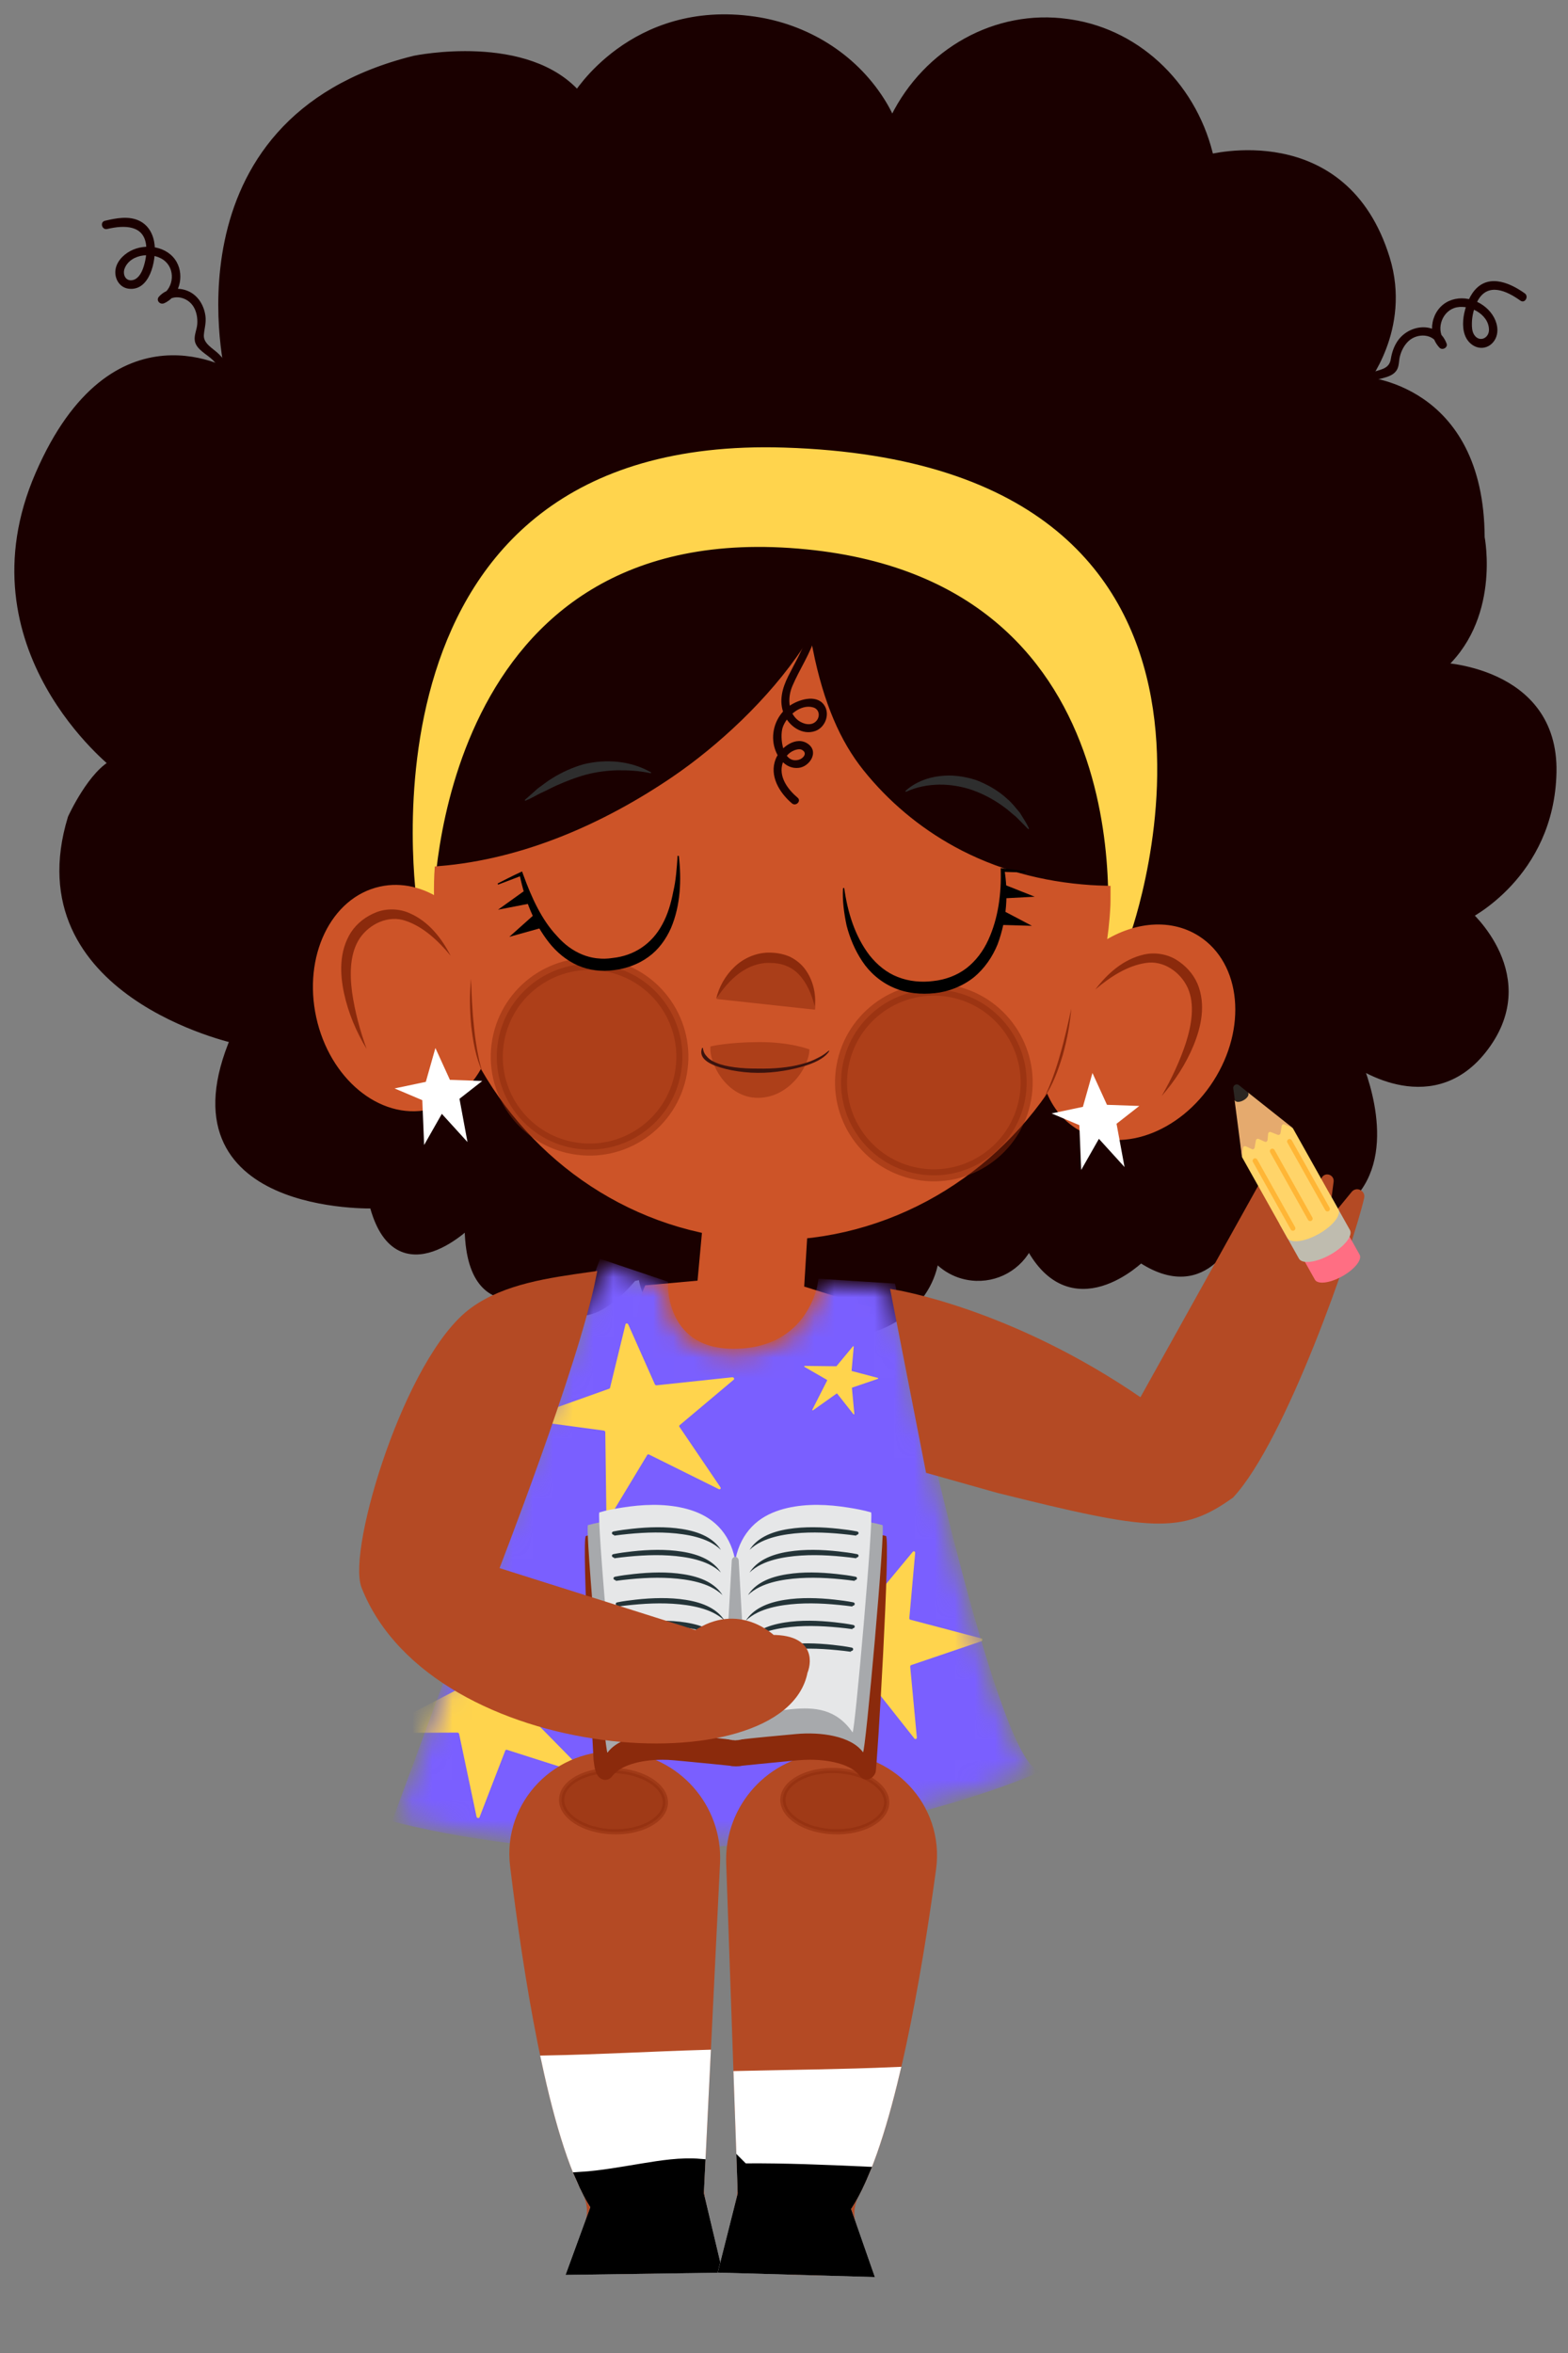 <svg width="78" height="117" viewBox="0 0 78 117" fill="none" xmlns="http://www.w3.org/2000/svg">
<rect x="0" y="0" width="78" height="117" fill="#808080" stroke="none"/>
<path d="M26.463 32.267H26.462C26.462 32.259 26.463 32.252 26.463 32.244C26.463 31.207 25.622 30.365 24.584 30.365C24.45 30.365 24.32 30.379 24.195 30.406C23.822 29.5 22.933 28.861 21.892 28.861C21.111 28.861 20.415 29.222 19.958 29.785C19.655 29.631 19.32 29.55 18.981 29.55C17.856 29.55 16.933 30.406 16.826 31.502C15.603 31.567 14.623 32.569 14.606 33.813C14.589 35.108 15.626 36.172 16.921 36.188C17.022 36.19 17.12 36.183 17.218 36.171C17.718 37.227 18.793 37.957 20.039 37.957C20.791 37.957 21.479 37.691 22.018 37.249C22.43 37.554 22.938 37.736 23.49 37.736C24.622 37.736 25.575 36.977 25.871 35.94C26.058 36.002 26.257 36.036 26.464 36.036C27.505 36.036 28.349 35.192 28.349 34.152C28.348 33.111 27.505 32.267 26.463 32.267Z" fill="#E3EBEE"/>
<path d="M28.125 33.207C28.552 33.638 28.25 34.627 27.957 34.95C27.379 35.583 26.319 35.435 25.893 35.344C25.778 35.319 25.759 35.328 25.721 35.35C25.687 35.371 25.672 35.404 25.635 35.481C25.498 35.776 25.144 36.349 24.397 36.579C23.618 36.819 22.884 36.453 22.54 36.235C22.41 36.152 22.405 36.15 22.346 36.151C22.286 36.152 22.227 36.195 22.157 36.251C21.846 36.495 21.137 36.926 20.043 36.864C18.971 36.802 18.357 36.141 18.146 35.801C18.106 35.736 18.063 35.682 18.013 35.676C17.955 35.671 17.891 35.729 17.843 35.777C17.387 36.221 15.951 36.355 15.475 35.598C15.96 36.375 16.708 36.759 17.476 36.769C17.577 36.77 17.675 36.764 17.773 36.752C18.273 37.807 19.348 38.538 20.594 38.538C21.346 38.538 22.034 38.271 22.573 37.829C22.985 38.135 23.493 38.317 24.045 38.317C25.177 38.317 26.13 37.558 26.426 36.52C26.613 36.582 26.812 36.617 27.019 36.617C28.06 36.617 28.904 35.773 28.904 34.732C28.902 34.178 28.624 33.553 28.125 33.207Z" fill="#B9CDD2"/>
<path d="M72.893 45.467C72.893 45.467 77.032 43.468 77.14 38.401C77.248 33.334 71.486 33.215 71.486 33.215C74.382 30.805 73.567 26.732 73.567 26.732C73.54 19.259 67.719 19.005 67.719 19.005C67.719 19.005 69.92 16.341 68.856 12.886C66.789 6.168 60.119 7.977 60.119 7.977C59.374 4.499 56.664 1.772 53.242 1.251C53.19 1.243 53.139 1.236 53.087 1.229C49.594 0.736 46.189 2.654 44.581 5.89L44.355 6.345C44.222 5.916 43.998 5.478 43.727 5.054C42.33 2.864 40.021 1.472 37.5 1.108C31.508 0.243 28.733 4.869 28.733 4.869C26.253 1.886 20.638 3.055 20.638 3.055C8.3 6.115 11.525 18.721 11.525 18.721C11.525 18.721 5.74 15.086 2.032 23.636C-1.677 32.185 5.805 37.988 5.805 37.988C4.679 38.455 3.651 40.711 3.651 40.711C1.035 49.301 11.777 51.615 11.777 51.615C8.098 60.176 18.641 59.802 18.641 59.802C19.793 64.394 23.401 60.658 23.401 60.658C23.282 66.405 27.506 63.7 27.506 63.7C28.588 67.084 31.433 63.433 31.433 63.433L32.027 63.313C32.139 64.746 33.314 65.902 34.806 65.956C36.124 66.003 37.255 65.173 37.651 64.001C38.427 65.259 39.894 66.138 41.611 66.2C44.167 66.292 46.307 64.541 46.449 62.273C46.923 62.926 47.679 63.37 48.557 63.402C49.747 63.445 50.776 62.722 51.179 61.684C53.251 65.943 56.736 62.465 56.736 62.465C60.036 64.716 61.318 61.03 61.318 61.03C61.318 61.03 64.315 63.349 67.453 59.041C69.212 56.627 67.385 52.681 67.385 52.681C67.385 52.681 71.065 55.406 73.657 52.174C76.524 48.599 72.893 45.467 72.893 45.467Z" fill="#1A0000" stroke="#1A0000" stroke-width="0.574" stroke-miterlimit="10" stroke-linecap="round"/>
<path d="M5.333 11.386C6.158 11.193 7.188 11.16 7.275 12.251C7.304 12.615 7.239 12.996 7.118 13.339C7.031 13.584 6.865 13.886 6.579 13.932C6.231 13.989 6.093 13.626 6.199 13.352C6.494 12.587 7.697 12.497 8.242 13.015C8.756 13.503 8.6 14.43 7.954 14.713C8.039 14.824 8.124 14.934 8.21 15.044C8.625 14.593 9.341 14.764 9.635 15.265C9.784 15.518 9.832 15.82 9.813 16.11C9.795 16.391 9.644 16.67 9.692 16.954C9.766 17.384 10.307 17.623 10.588 17.906C11.022 18.341 11.34 18.867 11.544 19.445C11.634 19.7 12.041 19.59 11.951 19.333C11.723 18.686 11.372 18.095 10.887 17.607C10.601 17.32 10.101 17.091 10.142 16.643C10.172 16.314 10.265 16.041 10.218 15.7C10.145 15.175 9.847 14.681 9.347 14.47C8.856 14.262 8.278 14.347 7.912 14.745C7.742 14.931 7.954 15.171 8.168 15.077C8.922 14.746 9.182 13.735 8.79 13.033C8.345 12.239 7.234 12.076 6.476 12.485C6.093 12.692 5.743 13.069 5.736 13.526C5.73 13.924 5.983 14.303 6.396 14.355C7.454 14.489 7.768 12.967 7.693 12.194C7.644 11.692 7.415 11.223 6.949 10.988C6.415 10.719 5.775 10.848 5.222 10.977C4.956 11.04 5.068 11.448 5.333 11.386Z" fill="#1A0000"/>
<path d="M75.847 14.585C75.016 13.993 73.906 13.575 73.225 14.608C72.795 15.262 72.474 16.643 73.259 17.161C73.603 17.388 74.029 17.325 74.289 17.002C74.573 16.649 74.524 16.162 74.318 15.784C73.905 15.021 72.886 14.603 72.076 14.969C71.201 15.363 70.95 16.595 71.608 17.289C71.747 17.436 72.036 17.285 71.961 17.084C71.541 15.959 70.091 16.083 69.503 16.986C69.33 17.251 69.235 17.547 69.185 17.857C69.101 18.379 68.62 18.371 68.207 18.534C67.544 18.795 66.968 19.21 66.494 19.739C66.313 19.942 66.611 20.241 66.793 20.038C67.217 19.564 67.727 19.179 68.319 18.94C68.712 18.782 69.297 18.778 69.509 18.351C69.602 18.161 69.587 17.924 69.638 17.722C69.711 17.436 69.853 17.159 70.071 16.957C70.506 16.553 71.321 16.572 71.554 17.195C71.671 17.127 71.789 17.059 71.906 16.99C71.413 16.47 71.679 15.538 72.349 15.313C73.031 15.084 74.069 15.609 74.069 16.402C74.069 16.823 73.587 17.04 73.332 16.647C73.225 16.482 73.216 16.265 73.219 16.075C73.223 15.708 73.325 15.296 73.498 14.972C74.004 14.021 74.942 14.457 75.633 14.949C75.856 15.107 76.067 14.741 75.847 14.585Z" fill="#1A0000"/>
<path d="M56.144 46.501C56.144 46.501 64.657 23.13 39.02 22.322C17.148 21.632 20.831 45.081 20.831 45.081L21.515 45.024C21.515 45.024 21.583 25.399 40.148 27.252C57.458 28.98 55.086 46.937 55.086 46.937L56.144 46.501Z" fill="#FFD44D" stroke="#FFD44D" stroke-width="0.133" stroke-miterlimit="10"/>
<path d="M59.501 46.776C58.112 45.886 56.255 46.14 54.717 47.254C54.844 46.525 54.931 45.78 54.967 45.02C54.978 44.781 54.97 44.547 54.972 44.31C54.727 44.302 54.482 44.295 54.237 44.278C51.82 44.117 49.462 43.496 47.334 42.325C45.566 41.353 44 40.038 42.738 38.461C41.552 36.978 40.72 35.062 40.171 32.348C38.441 34.961 35.839 37.334 33.594 38.859C30.137 41.209 26.087 42.986 21.884 43.334C21.881 43.382 21.876 43.43 21.874 43.478C21.85 43.989 21.852 44.495 21.872 44.996C20.989 44.387 19.968 44.127 18.963 44.347C16.686 44.844 15.358 47.613 15.995 50.53C16.633 53.446 18.995 55.407 21.272 54.91C22.459 54.65 23.385 53.77 23.913 52.577C26.599 57.602 31.666 61.105 37.622 61.383C43.624 61.663 49.034 58.598 52.166 53.78C52.414 54.654 52.916 55.398 53.665 55.878C55.627 57.136 58.524 56.118 60.135 53.604C61.747 51.092 61.463 48.034 59.501 46.776Z" fill="#CD5428" stroke="#CD5428" stroke-width="0.539" stroke-miterlimit="10"/>
<path d="M35.317 59.857L34.942 63.923L32.276 64.163C32.276 64.163 30.44 68.335 35.691 70.015C40.943 71.695 43.008 65.188 43.008 65.188L39.728 64.163L39.972 60.164L35.317 59.857Z" fill="#CD5428" stroke="#CD5428" stroke-width="0.529" stroke-miterlimit="10"/>
<path d="M22.418 47.525C21.797 46.771 21.047 46.077 20.184 45.789C19.332 45.486 18.387 45.934 17.899 46.65C17.408 47.387 17.391 48.39 17.513 49.329C17.647 50.279 17.904 51.229 18.238 52.158C17.726 51.312 17.331 50.385 17.116 49.398C16.909 48.431 16.857 47.305 17.459 46.359C17.763 45.895 18.215 45.558 18.721 45.36C19.236 45.161 19.835 45.18 20.328 45.386C21.325 45.804 21.971 46.654 22.418 47.525Z" fill="#8B2A0C"/>
<path d="M23.988 53.276C23.66 52.563 23.531 51.778 23.44 51.005C23.402 50.616 23.382 50.225 23.378 49.835C23.375 49.445 23.395 49.055 23.428 48.666C23.461 49.445 23.487 50.221 23.572 50.992C23.607 51.377 23.66 51.761 23.725 52.143C23.795 52.523 23.867 52.906 23.988 53.276Z" fill="#8B2A0C"/>
<path d="M23.144 56.563L21.966 55.269L21.157 56.691L21.074 54.659L19.856 54.143L21.237 53.853L21.674 52.309L22.336 53.761L23.8 53.812L22.782 54.608L23.144 56.563Z" fill="white" stroke="white" stroke-width="0.137" stroke-miterlimit="10" stroke-linecap="round"/>
<path d="M32.346 38.444C31.772 38.32 31.223 38.296 30.698 38.301C30.172 38.319 29.662 38.385 29.163 38.516C28.663 38.649 28.174 38.839 27.68 39.06C27.431 39.169 27.192 39.306 26.933 39.419C26.675 39.54 26.438 39.694 26.154 39.806L26.143 39.81C26.13 39.816 26.115 39.809 26.11 39.796C26.106 39.786 26.109 39.775 26.117 39.768L26.76 39.199C26.994 39.035 27.215 38.85 27.461 38.704C27.947 38.399 28.475 38.162 29.029 38.002C30.144 37.729 31.37 37.824 32.375 38.399C32.388 38.406 32.392 38.422 32.385 38.434C32.379 38.444 32.368 38.448 32.358 38.446L32.346 38.444Z" fill="#2E2E2E"/>
<path d="M45.051 39.32C45.503 38.912 46.097 38.669 46.712 38.596C47.329 38.509 47.965 38.597 48.559 38.789C49.141 39.012 49.682 39.327 50.125 39.742C50.355 39.939 50.538 40.184 50.731 40.409C50.889 40.669 51.057 40.911 51.181 41.183L51.184 41.189C51.19 41.202 51.184 41.218 51.172 41.224C51.161 41.228 51.15 41.226 51.142 41.219L50.541 40.614C50.319 40.438 50.114 40.239 49.88 40.08C49.42 39.748 48.916 39.482 48.385 39.291C47.327 38.922 46.113 38.899 45.078 39.367C45.065 39.373 45.049 39.367 45.043 39.354C45.039 39.343 45.041 39.331 45.05 39.324L45.051 39.32Z" fill="#2E2E2E"/>
<path opacity="0.49" d="M33.87 53.371C33.414 55.88 31.011 57.544 28.503 57.087C25.995 56.632 24.331 54.229 24.787 51.721C25.242 49.213 27.646 47.549 30.154 48.005C32.662 48.461 34.325 50.864 33.87 53.371Z" fill="#8B2A0C" stroke="#8B2A0C" stroke-width="0.599" stroke-miterlimit="10"/>
<path opacity="0.49" d="M50.996 54.65C50.541 57.158 48.137 58.822 45.628 58.367C43.12 57.911 41.456 55.508 41.912 52.999C42.367 50.491 44.771 48.827 47.279 49.282C49.787 49.738 51.451 52.141 50.996 54.65Z" fill="#8B2A0C" stroke="#8B2A0C" stroke-width="0.599" stroke-miterlimit="10"/>
<path d="M35.624 49.672C35.763 49.077 36.075 48.51 36.543 48.07C37.005 47.628 37.671 47.343 38.334 47.369C38.66 47.377 38.996 47.439 39.306 47.578C39.609 47.732 39.88 47.949 40.07 48.22C40.457 48.758 40.581 49.41 40.523 50.016C40.37 49.43 40.134 48.874 39.759 48.474C39.387 48.069 38.875 47.88 38.325 47.882C37.78 47.854 37.254 48.052 36.798 48.377C36.342 48.708 35.956 49.163 35.624 49.672Z" fill="#8B2A0C"/>
<g opacity="0.53">
<path d="M40.541 50.206C40.541 50.206 40.548 48.054 38.727 47.76C36.607 47.418 35.659 49.676 35.659 49.676" fill="#8B2A0C"/>
<path d="M40.541 50.205C40.411 49.614 40.197 49.05 39.837 48.635C39.48 48.216 38.975 48.008 38.426 47.99C37.883 47.941 37.35 48.12 36.882 48.427C36.414 48.741 36.011 49.18 35.659 49.676C35.819 49.087 36.153 48.531 36.637 48.109C37.115 47.685 37.792 47.426 38.453 47.477C38.779 47.498 39.112 47.572 39.417 47.724C39.714 47.889 39.976 48.117 40.156 48.394C40.522 48.946 40.621 49.603 40.541 50.205Z" fill="#8B2A0C"/>
</g>
<path d="M33.708 42.553C33.664 43.177 33.627 43.767 33.489 44.345C33.379 44.92 33.214 45.477 32.949 45.96C32.429 46.936 31.542 47.525 30.466 47.636C29.418 47.803 28.433 47.376 27.703 46.538C26.938 45.73 26.437 44.616 26.032 43.502L25.971 43.333L25.839 43.393C25.473 43.562 25.115 43.749 24.754 43.931L24.776 43.988L25.903 43.559L25.858 43.533C26.105 44.722 26.544 45.894 27.304 46.86C27.682 47.341 28.167 47.748 28.731 48.001C29.297 48.251 29.934 48.325 30.543 48.239C31.151 48.163 31.751 47.95 32.251 47.586C32.756 47.227 33.127 46.709 33.376 46.151C33.858 45.018 33.905 43.749 33.768 42.557L33.708 42.553Z" fill="black"/>
<path d="M26.105 44.28L24.774 45.234L26.382 44.922L26.105 44.28Z" fill="black"/>
<path d="M26.627 45.429L25.334 46.584L27.004 46.118L26.627 45.429Z" fill="black"/>
<path d="M41.935 44.168C41.899 44.776 41.984 45.403 42.114 46.021C42.272 46.632 42.519 47.234 42.888 47.791C43.254 48.349 43.801 48.83 44.452 49.111C45.104 49.396 45.824 49.457 46.496 49.384C47.179 49.314 47.871 49.046 48.43 48.607C48.982 48.158 49.377 47.565 49.626 46.954C50.087 45.708 50.167 44.428 49.957 43.192L49.797 43.345C50.199 43.367 50.603 43.371 51.007 43.38L51.014 43.319L49.818 43.169L49.779 43.164L49.78 43.205C49.819 44.405 49.666 45.643 49.162 46.738C48.913 47.284 48.546 47.779 48.074 48.144C47.599 48.508 47.02 48.717 46.426 48.781C45.834 48.856 45.22 48.801 44.665 48.582C44.105 48.369 43.63 47.972 43.257 47.504C42.521 46.544 42.162 45.352 41.994 44.15L41.935 44.168Z" fill="black"/>
<path d="M49.835 44.674L51.472 44.588L49.949 43.984L49.835 44.674Z" fill="black"/>
<path d="M49.599 45.986L51.332 46.035L49.797 45.227L49.599 45.986Z" fill="black"/>
<path opacity="0.49" d="M40.263 52.18C40.266 52.998 39.286 54.581 37.711 54.588C36.137 54.594 35.257 52.849 35.343 52.033C35.343 52.033 36.176 51.824 37.751 51.816C39.325 51.81 40.263 52.18 40.263 52.18Z" fill="#8B2A0C"/>
<path d="M34.966 52.111C34.982 52.249 35.026 52.385 35.144 52.512C35.244 52.64 35.408 52.76 35.651 52.855C36.116 53.05 36.882 53.14 37.687 53.135C38.488 53.153 39.264 53.078 39.87 52.913C40.177 52.832 40.44 52.731 40.657 52.617C40.891 52.506 41.066 52.382 41.217 52.252L41.219 52.251C41.223 52.247 41.234 52.246 41.244 52.247C41.253 52.248 41.258 52.251 41.257 52.254C41.095 52.525 40.712 52.788 40.085 52.984C39.458 53.183 38.561 53.356 37.687 53.346C36.822 53.344 35.878 53.15 35.393 52.91C34.904 52.675 34.816 52.381 34.927 52.109C34.928 52.105 34.938 52.103 34.949 52.104C34.959 52.104 34.965 52.106 34.966 52.11V52.111Z" fill="#3B130E"/>
<path d="M40.185 31.491C39.976 32.247 39.556 32.929 39.208 33.627C38.912 34.221 38.733 34.869 39 35.514C39.242 36.1 39.904 36.579 40.555 36.349C41.059 36.171 41.312 35.49 40.987 35.044C40.593 34.503 39.701 34.792 39.26 35.107C38.672 35.526 38.37 36.246 38.481 36.961C38.577 37.578 39.039 38.268 39.742 38.18C40.272 38.114 40.741 37.405 40.214 37.004C39.614 36.548 38.81 37.178 38.587 37.739C38.255 38.572 38.771 39.419 39.396 39.947C39.591 40.112 39.875 39.831 39.678 39.665C39.225 39.281 38.772 38.703 38.901 38.066C38.959 37.784 39.141 37.508 39.395 37.365C39.507 37.301 39.745 37.212 39.879 37.279C40.196 37.44 39.959 37.716 39.738 37.778C38.928 38.006 38.776 36.655 38.933 36.177C39.117 35.62 39.818 34.989 40.451 35.174C40.81 35.279 40.816 35.745 40.5 35.939C40.23 36.104 39.843 35.957 39.632 35.759C39.188 35.341 39.192 34.647 39.413 34.121C39.773 33.267 40.32 32.499 40.57 31.597C40.639 31.349 40.254 31.243 40.185 31.491Z" fill="#1A0000"/>
<path d="M54.486 49.201C55.079 48.423 55.864 47.698 56.917 47.46C57.439 47.344 58.032 47.431 58.504 47.716C58.967 48 59.354 48.412 59.572 48.921C59.999 49.957 59.751 51.057 59.377 51.974C58.993 52.907 58.442 53.751 57.79 54.494C58.281 53.638 58.7 52.749 58.998 51.836C59.282 50.933 59.442 49.943 59.088 49.132C58.733 48.341 57.88 47.736 56.988 47.884C56.09 48.017 55.23 48.567 54.486 49.201Z" fill="#8B2A0C"/>
<path d="M51.934 54.587C52.118 54.244 52.256 53.88 52.391 53.518C52.522 53.153 52.642 52.785 52.743 52.411C52.962 51.667 53.122 50.908 53.292 50.147C53.256 50.535 53.208 50.922 53.136 51.306C53.064 51.69 52.976 52.071 52.871 52.448C52.646 53.193 52.381 53.943 51.934 54.587Z" fill="#8B2A0C"/>
<path d="M55.829 57.806L54.652 56.511L53.842 57.934L53.759 55.901L52.541 55.386L53.923 55.096L54.359 53.551L55.022 55.003L56.485 55.054L55.467 55.85L55.829 57.806Z" fill="white" stroke="white" stroke-width="0.137" stroke-miterlimit="10" stroke-linecap="round"/>
<mask id="mask0_1477_26995" style="mask-type:luminance" maskUnits="userSpaceOnUse" x="19" y="62" width="33" height="30">
<path d="M32.965 63.923C32.965 63.923 32.883 67.403 36.606 67.332C40.452 67.26 40.942 63.864 40.942 63.864L44.303 64.077C44.303 64.077 48.735 85.777 51.192 88.043C51.192 88.043 36.403 94.444 19.853 90.379L30.007 62.926L32.965 63.923Z" fill="white"/>
</mask>
<g mask="url(#mask0_1477_26995)">
<path d="M32.965 63.923C32.965 63.923 32.883 67.403 36.606 67.332C40.452 67.26 40.942 63.864 40.942 63.864L44.303 64.077C44.303 64.077 48.735 85.777 51.192 88.043C51.192 88.043 36.403 94.444 19.853 90.379L30.007 62.926L32.965 63.923Z" fill="#7A5FFF" stroke="#7A5FFF" stroke-width="0.532" stroke-miterlimit="10"/>
</g>
<mask id="mask1_1477_26995" style="mask-type:luminance" maskUnits="userSpaceOnUse" x="19" y="62" width="33" height="30">
<path d="M32.965 63.923C32.965 63.923 32.883 67.403 36.606 67.332C40.452 67.26 40.942 63.864 40.942 63.864L44.303 64.077C44.303 64.077 48.735 85.777 51.192 88.043C51.192 88.043 36.403 94.444 19.853 90.379L30.007 62.926L32.965 63.923Z" fill="white"/>
</mask>
<g mask="url(#mask1_1477_26995)">
<path d="M30.166 75.435L30.11 71.211C30.109 71.174 30.076 71.14 30.037 71.135L26.285 70.629C26.209 70.619 26.183 70.521 26.25 70.497L30.309 69.05C30.328 69.043 30.342 69.028 30.346 69.01L31.115 65.851C31.13 65.789 31.225 65.793 31.253 65.857L32.575 68.833C32.59 68.865 32.625 68.886 32.66 68.883L36.427 68.482C36.498 68.475 36.549 68.562 36.499 68.604L33.807 70.867C33.784 70.887 33.781 70.922 33.801 70.951L35.839 73.955C35.88 74.015 35.82 74.078 35.753 74.045L32.288 72.326C32.253 72.309 32.214 72.317 32.197 72.346L30.303 75.485C30.269 75.542 30.167 75.506 30.166 75.435Z" fill="#FFD44D"/>
</g>
<mask id="mask2_1477_26995" style="mask-type:luminance" maskUnits="userSpaceOnUse" x="19" y="62" width="33" height="30">
<path d="M32.965 63.923C32.965 63.923 32.883 67.403 36.606 67.332C40.452 67.26 40.942 63.864 40.942 63.864L44.303 64.077C44.303 64.077 48.735 85.777 51.192 88.043C51.192 88.043 36.403 94.444 19.853 90.379L30.007 62.926L32.965 63.923Z" fill="white"/>
</mask>
<g mask="url(#mask2_1477_26995)">
<path d="M39.856 85.814L41.881 81.836C41.899 81.801 41.887 81.758 41.855 81.739L38.78 79.966C38.718 79.93 38.743 79.829 38.815 79.83L43.121 79.88C43.141 79.88 43.16 79.872 43.174 79.855L45.406 77.162C45.45 77.11 45.532 77.146 45.525 77.216L45.234 80.462C45.231 80.497 45.252 80.529 45.285 80.538L48.818 81.469C48.885 81.486 48.887 81.585 48.821 81.608L45.326 82.795C45.295 82.806 45.275 82.838 45.278 82.872L45.608 86.392C45.615 86.463 45.531 86.501 45.487 86.447L43.264 83.636C43.241 83.608 43.202 83.602 43.173 83.623L39.955 85.908C39.895 85.95 39.822 85.881 39.856 85.814Z" fill="#FFD44D"/>
</g>
<mask id="mask3_1477_26995" style="mask-type:luminance" maskUnits="userSpaceOnUse" x="19" y="62" width="33" height="30">
<path d="M32.965 63.923C32.965 63.923 32.883 67.403 36.606 67.332C40.452 67.26 40.942 63.864 40.942 63.864L44.303 64.077C44.303 64.077 48.735 85.777 51.192 88.043C51.192 88.043 36.403 94.444 19.853 90.379L30.007 62.926L32.965 63.923Z" fill="white"/>
</mask>
<g mask="url(#mask3_1477_26995)">
<path d="M23.706 90.335L22.838 86.216C22.83 86.18 22.791 86.151 22.75 86.151L18.913 86.166C18.835 86.166 18.791 86.074 18.853 86.041L22.622 84.077C22.64 84.068 22.65 84.052 22.651 84.033L22.81 80.843C22.814 80.781 22.909 80.772 22.949 80.83L24.839 83.558C24.86 83.588 24.9 83.603 24.934 83.595L28.612 82.693C28.682 82.676 28.749 82.754 28.707 82.803L26.459 85.378C26.439 85.401 26.443 85.435 26.468 85.461L29.078 88.118C29.131 88.172 29.083 88.241 29.009 88.218L25.224 87.009C25.186 86.996 25.149 87.01 25.137 87.04L23.853 90.363C23.829 90.425 23.721 90.404 23.706 90.335Z" fill="#FFD44D"/>
</g>
<mask id="mask4_1477_26995" style="mask-type:luminance" maskUnits="userSpaceOnUse" x="19" y="62" width="33" height="29">
<path d="M32.965 63.923C32.965 63.923 32.883 67.403 36.606 67.332C40.452 67.26 40.942 63.864 40.942 63.864L44.303 64.077C44.303 64.077 48.735 85.777 51.192 88.043C51.192 88.043 37.12 80.781 19.853 90.379L30.007 62.926L32.965 63.923Z" fill="white"/>
</mask>
<g mask="url(#mask4_1477_26995)">
<path d="M40.41 70.091L41.145 68.647C41.152 68.634 41.147 68.618 41.136 68.611L40.019 67.967C39.996 67.954 40.005 67.918 40.031 67.918L41.596 67.936C41.603 67.936 41.61 67.933 41.615 67.927L42.426 66.949C42.442 66.929 42.471 66.943 42.469 66.968L42.363 68.147C42.362 68.16 42.37 68.172 42.382 68.175L43.665 68.513C43.689 68.519 43.69 68.555 43.666 68.563L42.397 68.995C42.385 68.998 42.378 69.01 42.379 69.022L42.499 70.301C42.502 70.327 42.471 70.341 42.455 70.321L41.648 69.299C41.64 69.289 41.625 69.287 41.615 69.294L40.446 70.124C40.423 70.141 40.397 70.116 40.41 70.091Z" fill="#FFD44D"/>
</g>
<mask id="mask5_1477_26995" style="mask-type:luminance" maskUnits="userSpaceOnUse" x="19" y="62" width="33" height="29">
<path d="M32.965 63.923C32.965 63.923 32.883 67.403 36.606 67.332C40.452 67.26 40.942 63.864 40.942 63.864L44.303 64.077C44.303 64.077 48.735 85.777 51.192 88.043C51.192 88.043 38.809 81.927 19.853 90.379L30.007 62.926L32.965 63.923Z" fill="white"/>
</mask>
<g mask="url(#mask5_1477_26995)">
<path d="M32.991 81.341L33.211 79.805C33.213 79.791 33.203 79.778 33.19 79.774L31.878 79.441C31.852 79.434 31.848 79.397 31.874 79.391L33.405 79.028C33.413 79.027 33.418 79.022 33.421 79.015L33.875 77.9C33.884 77.878 33.917 77.883 33.924 77.907L34.227 79.041C34.23 79.053 34.242 79.062 34.254 79.062L35.622 79.068C35.648 79.068 35.661 79.102 35.641 79.115L34.551 79.829C34.542 79.835 34.539 79.847 34.544 79.859L35.102 81.031C35.113 81.055 35.088 81.076 35.066 81.061L33.926 80.298C33.915 80.29 33.9 80.291 33.893 80.301L33.039 81.365C33.022 81.384 32.988 81.366 32.991 81.341Z" fill="#FFD44D"/>
</g>
<path d="M30.87 87.359C27.798 87.145 25.266 89.711 25.639 92.769C26.284 98.061 27.458 105.551 29.22 108.968C29.471 109.454 29.547 110.018 29.359 110.531C28.952 111.648 29.788 112.826 30.977 112.809L32.335 112.79C34.019 112.766 35.248 111.188 34.858 109.549L34.835 109.451C34.776 109.202 34.752 108.946 34.765 108.691L35.552 92.631C35.686 89.893 33.606 87.55 30.87 87.359Z" fill="#B44A24" stroke="#B44A24" stroke-width="0.532" stroke-miterlimit="10"/>
<path d="M35.084 102.192C32.455 102.269 29.828 102.422 27.198 102.471C27.858 105.548 28.674 108.272 29.658 109.712L28.514 112.844L35.617 112.742L34.746 109.075L35.084 102.192Z" fill="white" stroke="white" stroke-width="0.532" stroke-miterlimit="10"/>
<path d="M34.818 107.61C33.873 107.53 32.898 107.686 31.974 107.837C30.951 108.002 29.927 108.196 28.892 108.261C29.136 108.826 29.39 109.321 29.659 109.714L28.515 112.846L35.618 112.744L34.746 109.078L34.818 107.61Z" fill="black" stroke="black" stroke-width="0.532" stroke-miterlimit="10"/>
<path d="M41.146 87.433C44.221 87.262 46.717 89.864 46.301 92.915C45.581 98.198 44.301 105.671 42.492 109.063C42.234 109.545 42.15 110.108 42.33 110.624C42.722 111.746 41.869 112.912 40.681 112.879L39.322 112.84C37.639 112.792 36.433 111.197 36.845 109.564L36.87 109.466C36.933 109.218 36.96 108.963 36.951 108.707L36.39 92.638C36.294 89.898 38.408 87.584 41.146 87.433Z" fill="#B44A24" stroke="#B44A24" stroke-width="0.532" stroke-miterlimit="10"/>
<path d="M44.497 103.05C41.921 103.162 39.339 103.181 36.76 103.241L36.965 109.091L36.041 112.745L43.142 112.947L42.043 109.799C42.996 108.445 43.815 105.927 44.497 103.05Z" fill="white" stroke="white" stroke-width="0.532" stroke-miterlimit="10"/>
<path d="M42.988 107.994C41.023 107.906 39.058 107.822 37.091 107.837C37.014 107.837 36.959 107.809 36.918 107.768L36.964 109.092L36.041 112.746L43.142 112.948L42.043 109.8C42.374 109.33 42.688 108.713 42.988 107.994Z" fill="black" stroke="black" stroke-width="0.532" stroke-miterlimit="10"/>
<path opacity="0.49" d="M33.1 89.656C33.069 90.496 31.888 91.135 30.462 91.082C29.037 91.029 27.906 90.305 27.938 89.465C27.968 88.624 29.149 87.985 30.575 88.038C32 88.091 33.131 88.816 33.1 89.656Z" fill="#8B2A0C" stroke="#8B2A0C" stroke-width="0.257" stroke-miterlimit="10"/>
<path opacity="0.49" d="M44.108 89.656C44.077 90.496 42.896 91.135 41.47 91.082C40.045 91.029 38.914 90.305 38.945 89.465C38.976 88.624 40.157 87.985 41.583 88.038C43.008 88.091 44.139 88.815 44.108 89.656Z" fill="#8B2A0C" stroke="#8B2A0C" stroke-width="0.257" stroke-miterlimit="10"/>
<g clip-path="url(#clip0_1477_26995)">
<path d="M44.069 76.375C43.621 76.253 43.172 76.18 42.791 76.124C42.153 76.031 41.578 75.984 41.034 75.984C40.446 75.984 39.887 76.04 39.375 76.151C38.693 76.297 38.137 76.53 37.672 76.865C37.223 77.19 36.858 77.619 36.608 78.115C36.359 77.619 35.994 77.19 35.544 76.865C35.08 76.53 34.523 76.297 33.841 76.151C33.328 76.04 32.77 75.984 32.182 75.984C31.639 75.984 31.064 76.03 30.425 76.124C30.044 76.18 29.595 76.253 29.147 76.375C28.906 76.44 29.527 87.513 29.527 87.513C29.585 87.952 29.585 87.952 29.663 88.154C29.744 88.366 29.919 88.503 30.11 88.503C30.246 88.503 30.372 88.434 30.465 88.309C30.832 87.811 31.786 87.502 32.956 87.502C33.15 87.502 33.344 87.511 33.533 87.529L34.098 87.581C34.856 87.65 36.319 87.801 36.321 87.801C36.414 87.839 36.803 87.839 36.898 87.801C36.9 87.801 38.362 87.65 39.121 87.581L39.685 87.529C39.887 87.51 40.089 87.501 40.292 87.501C41.452 87.501 42.395 87.802 42.753 88.287C42.846 88.413 42.972 88.482 43.108 88.482C43.299 88.482 43.474 88.345 43.555 88.134C43.633 87.933 44.312 76.44 44.071 76.375" fill="#8B2A0C"/>
<path d="M36.552 78.183C36.517 78.02 36.47 77.859 36.412 77.702C36.203 77.131 35.83 76.635 35.339 76.276C34.866 75.931 34.317 75.73 33.768 75.611C32.69 75.377 31.568 75.426 30.484 75.588C30.071 75.65 29.656 75.722 29.25 75.833C29.085 75.878 30.105 87.305 30.221 87.147C30.814 86.334 32.334 86.109 33.551 86.223C34.497 86.312 35.415 86.391 36.352 86.499C36.368 86.502 36.382 86.511 36.397 86.517C36.484 86.552 36.574 86.461 36.574 86.363L36.574 78.336C36.575 78.284 36.564 78.234 36.553 78.183" fill="#A7A9AC"/>
<path d="M36.553 77.498C36.521 77.339 36.478 77.182 36.425 77.029C36.221 76.448 35.875 75.975 35.434 75.634C34.998 75.297 34.493 75.102 33.986 74.984C32.991 74.756 31.955 74.804 30.955 74.962C30.574 75.022 30.192 75.092 29.818 75.201C29.665 75.246 30.633 86.294 30.739 86.139C31.544 84.969 32.617 84.87 33.785 84.987C34.659 85.074 35.537 85.296 36.368 85.628C36.383 85.634 36.396 85.64 36.41 85.646C36.49 85.679 36.574 85.591 36.574 85.495L36.574 77.649C36.574 77.597 36.564 77.548 36.553 77.498Z" fill="#E6E7E8"/>
<path d="M30.548 76.322L30.552 76.358C30.78 76.326 31.009 76.299 31.238 76.277C32.137 76.188 33.068 76.16 33.962 76.29C34.418 76.355 34.874 76.467 35.266 76.657C35.495 76.769 35.696 76.906 35.86 77.065C35.689 76.79 35.431 76.563 35.116 76.395C34.759 76.204 34.343 76.094 33.93 76.028C33.115 75.899 32.266 75.926 31.447 76.015C31.136 76.049 30.822 76.089 30.516 76.15C30.391 76.176 30.433 76.326 30.549 76.322M30.548 77.448L30.552 77.484C30.78 77.452 31.009 77.425 31.238 77.403C32.137 77.314 33.068 77.286 33.962 77.416C34.418 77.481 34.874 77.593 35.266 77.783C35.495 77.895 35.696 78.031 35.86 78.191C35.689 77.916 35.431 77.69 35.116 77.521C34.759 77.331 34.343 77.219 33.93 77.154C33.115 77.025 32.266 77.052 31.447 77.141C31.136 77.176 30.822 77.215 30.516 77.277C30.391 77.301 30.433 77.452 30.549 77.448M30.628 78.572L30.632 78.608C30.86 78.576 31.088 78.549 31.318 78.527C32.217 78.437 33.147 78.411 34.042 78.54C34.498 78.606 34.953 78.716 35.345 78.907C35.574 79.019 35.775 79.156 35.94 79.315C35.769 79.04 35.511 78.814 35.195 78.645C34.838 78.454 34.422 78.344 34.009 78.278C33.194 78.148 32.345 78.177 31.527 78.265C31.215 78.299 30.901 78.339 30.595 78.4C30.469 78.425 30.512 78.577 30.628 78.572M30.738 79.847L30.742 79.882C30.97 79.85 31.199 79.823 31.428 79.802C32.327 79.713 33.258 79.685 34.152 79.814C34.607 79.88 35.063 79.991 35.455 80.181C35.685 80.293 35.886 80.43 36.049 80.589C35.879 80.314 35.622 80.088 35.305 79.919C34.948 79.728 34.533 79.618 34.119 79.552C33.304 79.423 32.455 79.45 31.637 79.539C31.325 79.574 31.011 79.613 30.705 79.675C30.58 79.7 30.623 79.851 30.739 79.847M30.738 80.971L30.742 81.007C30.97 80.975 31.199 80.948 31.428 80.927C32.327 80.838 33.258 80.81 34.152 80.94C34.607 81.005 35.063 81.116 35.455 81.306C35.685 81.418 35.886 81.555 36.049 81.714C35.879 81.439 35.622 81.213 35.305 81.044C34.948 80.854 34.533 80.743 34.119 80.677C33.304 80.547 32.455 80.575 31.637 80.664C31.325 80.698 31.011 80.738 30.705 80.8C30.58 80.826 30.623 80.975 30.739 80.971M30.818 82.097L30.822 82.132C31.05 82.1 31.279 82.073 31.508 82.052C32.407 81.962 33.337 81.935 34.233 82.064C34.688 82.13 35.144 82.241 35.535 82.431C35.765 82.543 35.965 82.68 36.13 82.839C35.959 82.564 35.702 82.339 35.386 82.169C35.029 81.979 34.613 81.868 34.199 81.802C33.384 81.672 32.535 81.701 31.718 81.789C31.405 81.823 31.091 81.863 30.785 81.924C30.66 81.95 30.703 82.101 30.819 82.097" fill="#243438"/>
<path d="M36.596 78.183C36.631 78.019 36.678 77.858 36.736 77.702C36.945 77.131 37.318 76.635 37.809 76.276C38.282 75.931 38.831 75.73 39.38 75.611C40.458 75.377 41.58 75.426 42.664 75.588C43.077 75.65 43.492 75.722 43.897 75.833C44.063 75.878 43.043 87.284 42.928 87.127C42.334 86.312 40.814 86.109 39.597 86.223C38.651 86.312 37.733 86.391 36.796 86.499C36.781 86.502 36.767 86.511 36.752 86.517C36.664 86.552 36.574 86.461 36.574 86.363L36.574 78.336C36.573 78.284 36.584 78.234 36.595 78.183" fill="#A7A9AC"/>
<path d="M36.594 77.498C36.627 77.338 36.67 77.181 36.723 77.029C36.926 76.448 37.273 75.975 37.713 75.634C38.149 75.297 38.657 75.102 39.163 74.984C40.157 74.756 41.193 74.804 42.192 74.962C42.573 75.022 42.956 75.092 43.33 75.202C43.483 75.246 42.515 86.294 42.409 86.139C41.603 84.969 40.531 84.871 39.363 84.987C38.489 85.073 37.611 85.297 36.779 85.629C36.765 85.634 36.752 85.64 36.738 85.646C36.658 85.68 36.574 85.591 36.574 85.496L36.574 77.649C36.574 77.597 36.585 77.548 36.594 77.498Z" fill="#E6E7E8"/>
<path d="M42.6 76.322L42.596 76.358C42.368 76.326 42.139 76.299 41.91 76.277C41.011 76.188 40.08 76.16 39.186 76.29C38.731 76.355 38.275 76.467 37.883 76.657C37.653 76.769 37.453 76.906 37.288 77.065C37.459 76.79 37.717 76.563 38.033 76.395C38.39 76.204 38.805 76.094 39.219 76.028C40.034 75.899 40.881 75.926 41.701 76.015C42.013 76.049 42.327 76.089 42.633 76.15C42.758 76.176 42.716 76.326 42.599 76.322M42.6 77.448L42.596 77.484C42.368 77.452 42.139 77.425 41.91 77.403C41.011 77.314 40.08 77.286 39.186 77.416C38.731 77.481 38.275 77.593 37.883 77.783C37.653 77.895 37.453 78.031 37.288 78.191C37.459 77.916 37.717 77.69 38.033 77.521C38.39 77.331 38.805 77.219 39.219 77.154C40.034 77.025 40.881 77.052 41.701 77.141C42.013 77.176 42.327 77.215 42.633 77.277C42.758 77.301 42.716 77.452 42.599 77.448M42.52 78.572L42.516 78.608C42.288 78.576 42.059 78.549 41.83 78.527C40.931 78.437 40 78.411 39.106 78.54C38.651 78.606 38.194 78.716 37.803 78.907C37.573 79.019 37.372 79.156 37.209 79.315C37.379 79.04 37.636 78.814 37.953 78.645C38.309 78.454 38.724 78.344 39.141 78.278C39.956 78.148 40.803 78.177 41.623 78.265C41.934 78.299 42.249 78.339 42.555 78.4C42.68 78.425 42.637 78.577 42.521 78.572M42.41 79.847L42.406 79.882C42.178 79.85 41.949 79.824 41.72 79.802C40.821 79.713 39.89 79.685 38.996 79.814C38.54 79.88 38.084 79.991 37.692 80.181C37.463 80.293 37.262 80.43 37.098 80.589C37.269 80.314 37.526 80.088 37.843 79.919C38.199 79.728 38.615 79.618 39.029 79.552C39.844 79.423 40.691 79.45 41.511 79.539C41.823 79.574 42.137 79.613 42.443 79.674C42.568 79.7 42.526 79.851 42.409 79.847M42.41 80.971L42.406 81.007C42.178 80.975 41.949 80.948 41.72 80.927C40.821 80.838 39.89 80.81 38.996 80.94C38.54 81.005 38.084 81.116 37.692 81.306C37.463 81.418 37.262 81.555 37.098 81.714C37.269 81.439 37.526 81.213 37.843 81.044C38.199 80.854 38.615 80.743 39.029 80.677C39.844 80.547 40.691 80.575 41.511 80.664C41.823 80.698 42.137 80.738 42.443 80.799C42.568 80.826 42.526 80.975 42.409 80.971M42.33 82.097L42.326 82.132C42.098 82.1 41.869 82.073 41.64 82.052C40.741 81.962 39.81 81.935 38.916 82.064C38.46 82.13 38.005 82.241 37.613 82.431C37.384 82.543 37.182 82.68 37.019 82.839C37.189 82.564 37.447 82.339 37.763 82.169C38.12 81.979 38.535 81.868 38.951 81.802C39.766 81.672 40.613 81.701 41.433 81.789C41.745 81.823 42.059 81.863 42.365 81.924C42.49 81.95 42.447 82.101 42.331 82.097" fill="#243438"/>
<path d="M37.239 86.335C37.239 86.448 36.67 86.538 36.574 86.538C36.478 86.538 35.909 86.447 35.909 86.335L36.4 77.617C36.4 77.505 36.478 77.414 36.574 77.414C36.67 77.414 36.748 77.505 36.748 77.617L37.239 86.335Z" fill="#A7A9AC"/>
</g>
<path d="M29.38 63.511C28.51 67.856 24.502 78.139 24.502 78.139L34.636 81.342C36.739 79.897 38.381 81.558 38.381 81.558C40.62 81.548 39.913 83.104 39.913 83.104C38.896 88.465 21.684 87.543 18.238 78.864C17.536 77.096 20.399 67.566 23.586 65.249C25.179 64.09 27.352 63.8 29.38 63.511Z" fill="#B44A24" stroke="#B44A24" stroke-width="0.529" stroke-miterlimit="10"/>
<path d="M44.443 64.249C44.443 64.249 50.22 65.136 56.776 69.665L63.13 58.258C63.216 58.059 63.518 58.14 63.502 58.358L63.344 60.52L64.598 58.392C64.693 58.23 64.948 58.33 64.911 58.516C64.7 59.589 64.402 61.149 64.451 61.132C64.503 61.116 65.335 59.535 65.869 58.617C65.969 58.445 66.236 58.543 66.21 58.742L65.901 61.103L67.342 59.347C67.49 59.167 67.786 59.314 67.732 59.542C67.153 62.021 63.852 71.561 61.251 74.365C58.748 76.157 57.306 76.016 49.635 74.102L46.181 73.129L44.443 64.249Z" fill="#B44A24" stroke="#B44A24" stroke-width="0.263" stroke-miterlimit="10" stroke-linecap="round"/>
<path d="M66.774 63.459C66.16 63.804 65.549 63.88 65.409 63.63L64.46 61.939L66.684 60.692L67.632 62.383C67.772 62.633 67.388 63.115 66.774 63.459Z" fill="#FF6E83"/>
<path d="M66.173 62.388C65.472 62.781 64.775 62.868 64.615 62.582L63.644 60.851L66.18 59.428L67.152 61.16C67.312 61.445 66.873 61.995 66.173 62.388Z" fill="#BFBCAF"/>
<path d="M62.681 54.813L61.636 53.961C61.56 53.898 61.448 53.91 61.386 53.986C61.371 54.005 61.359 54.027 61.353 54.05C61.346 54.074 61.344 54.098 61.348 54.122L61.531 55.458C61.584 55.846 61.941 56.117 62.329 56.064C62.717 56.011 62.988 55.654 62.935 55.266C62.91 55.082 62.814 54.922 62.681 54.813Z" fill="#2B2622"/>
<path d="M66.59 60.164C66.59 60.166 66.591 60.169 66.592 60.171C66.694 60.465 66.265 60.983 65.596 61.359C64.926 61.734 64.26 61.83 64.063 61.589C64.061 61.587 64.06 61.586 64.058 61.584C64.056 61.581 64.055 61.579 64.053 61.577C64.048 61.571 64.044 61.564 64.04 61.557L64.038 61.553L64.038 61.553L61.783 57.533C61.783 57.533 61.513 55.084 61.942 54.843C62.371 54.603 64.32 56.11 64.32 56.11L66.576 60.134C66.58 60.142 66.584 60.149 66.587 60.156C66.588 60.159 66.588 60.161 66.59 60.164Z" fill="#FFD469"/>
<path d="M61.783 57.532L61.835 57.078C61.843 57.011 61.914 56.971 61.975 57L62.272 57.138C62.331 57.166 62.399 57.13 62.411 57.066L62.475 56.705C62.486 56.641 62.554 56.606 62.613 56.632L62.914 56.77C62.975 56.798 63.047 56.757 63.053 56.69L63.084 56.373C63.09 56.308 63.157 56.267 63.218 56.291L63.562 56.427C63.62 56.45 63.685 56.413 63.696 56.352L63.76 55.984C63.771 55.921 63.838 55.885 63.897 55.911L64.329 56.104L62.087 54.326C62.233 54.585 61.56 54.962 61.415 54.703L61.783 57.532Z" fill="#E5AA6E"/>
<path d="M62.467 57.6C62.444 57.594 62.419 57.594 62.396 57.602C62.373 57.609 62.352 57.623 62.337 57.642C62.322 57.661 62.313 57.685 62.311 57.709C62.309 57.733 62.315 57.757 62.327 57.779L64.21 61.136C64.226 61.165 64.252 61.186 64.284 61.194C64.315 61.203 64.349 61.199 64.377 61.183C64.405 61.167 64.426 61.141 64.435 61.109C64.444 61.078 64.44 61.045 64.424 61.016L62.541 57.658C62.533 57.644 62.523 57.632 62.51 57.622C62.497 57.612 62.483 57.605 62.467 57.6ZM63.399 57.177L65.282 60.535C65.29 60.549 65.295 60.565 65.297 60.581C65.299 60.597 65.297 60.613 65.293 60.629C65.289 60.644 65.281 60.659 65.271 60.671C65.261 60.684 65.249 60.695 65.235 60.703C65.221 60.711 65.205 60.716 65.189 60.718C65.173 60.719 65.157 60.718 65.141 60.714C65.126 60.709 65.111 60.702 65.099 60.692C65.086 60.682 65.075 60.669 65.067 60.655L63.184 57.298C63.169 57.269 63.165 57.236 63.173 57.204C63.182 57.173 63.203 57.146 63.232 57.13C63.26 57.114 63.294 57.11 63.325 57.119C63.356 57.128 63.383 57.149 63.399 57.177ZM64.257 56.696L66.14 60.054C66.148 60.068 66.153 60.084 66.155 60.1C66.157 60.116 66.155 60.132 66.151 60.148C66.147 60.163 66.139 60.178 66.129 60.19C66.119 60.203 66.107 60.214 66.093 60.222C66.079 60.23 66.063 60.235 66.047 60.236C66.031 60.238 66.015 60.237 65.999 60.233C65.984 60.228 65.969 60.221 65.956 60.211C65.944 60.201 65.933 60.188 65.925 60.174L64.042 56.816C64.026 56.788 64.022 56.755 64.031 56.723C64.04 56.692 64.061 56.665 64.089 56.649C64.118 56.633 64.151 56.629 64.183 56.638C64.214 56.647 64.241 56.668 64.257 56.696Z" fill="#FFB636"/>
<defs>
<clipPath id="clip0_1477_26995">
<rect width="15.063" height="15.063" fill="white" transform="translate(29.09 74.121)"/>
</clipPath>
</defs>
</svg>
